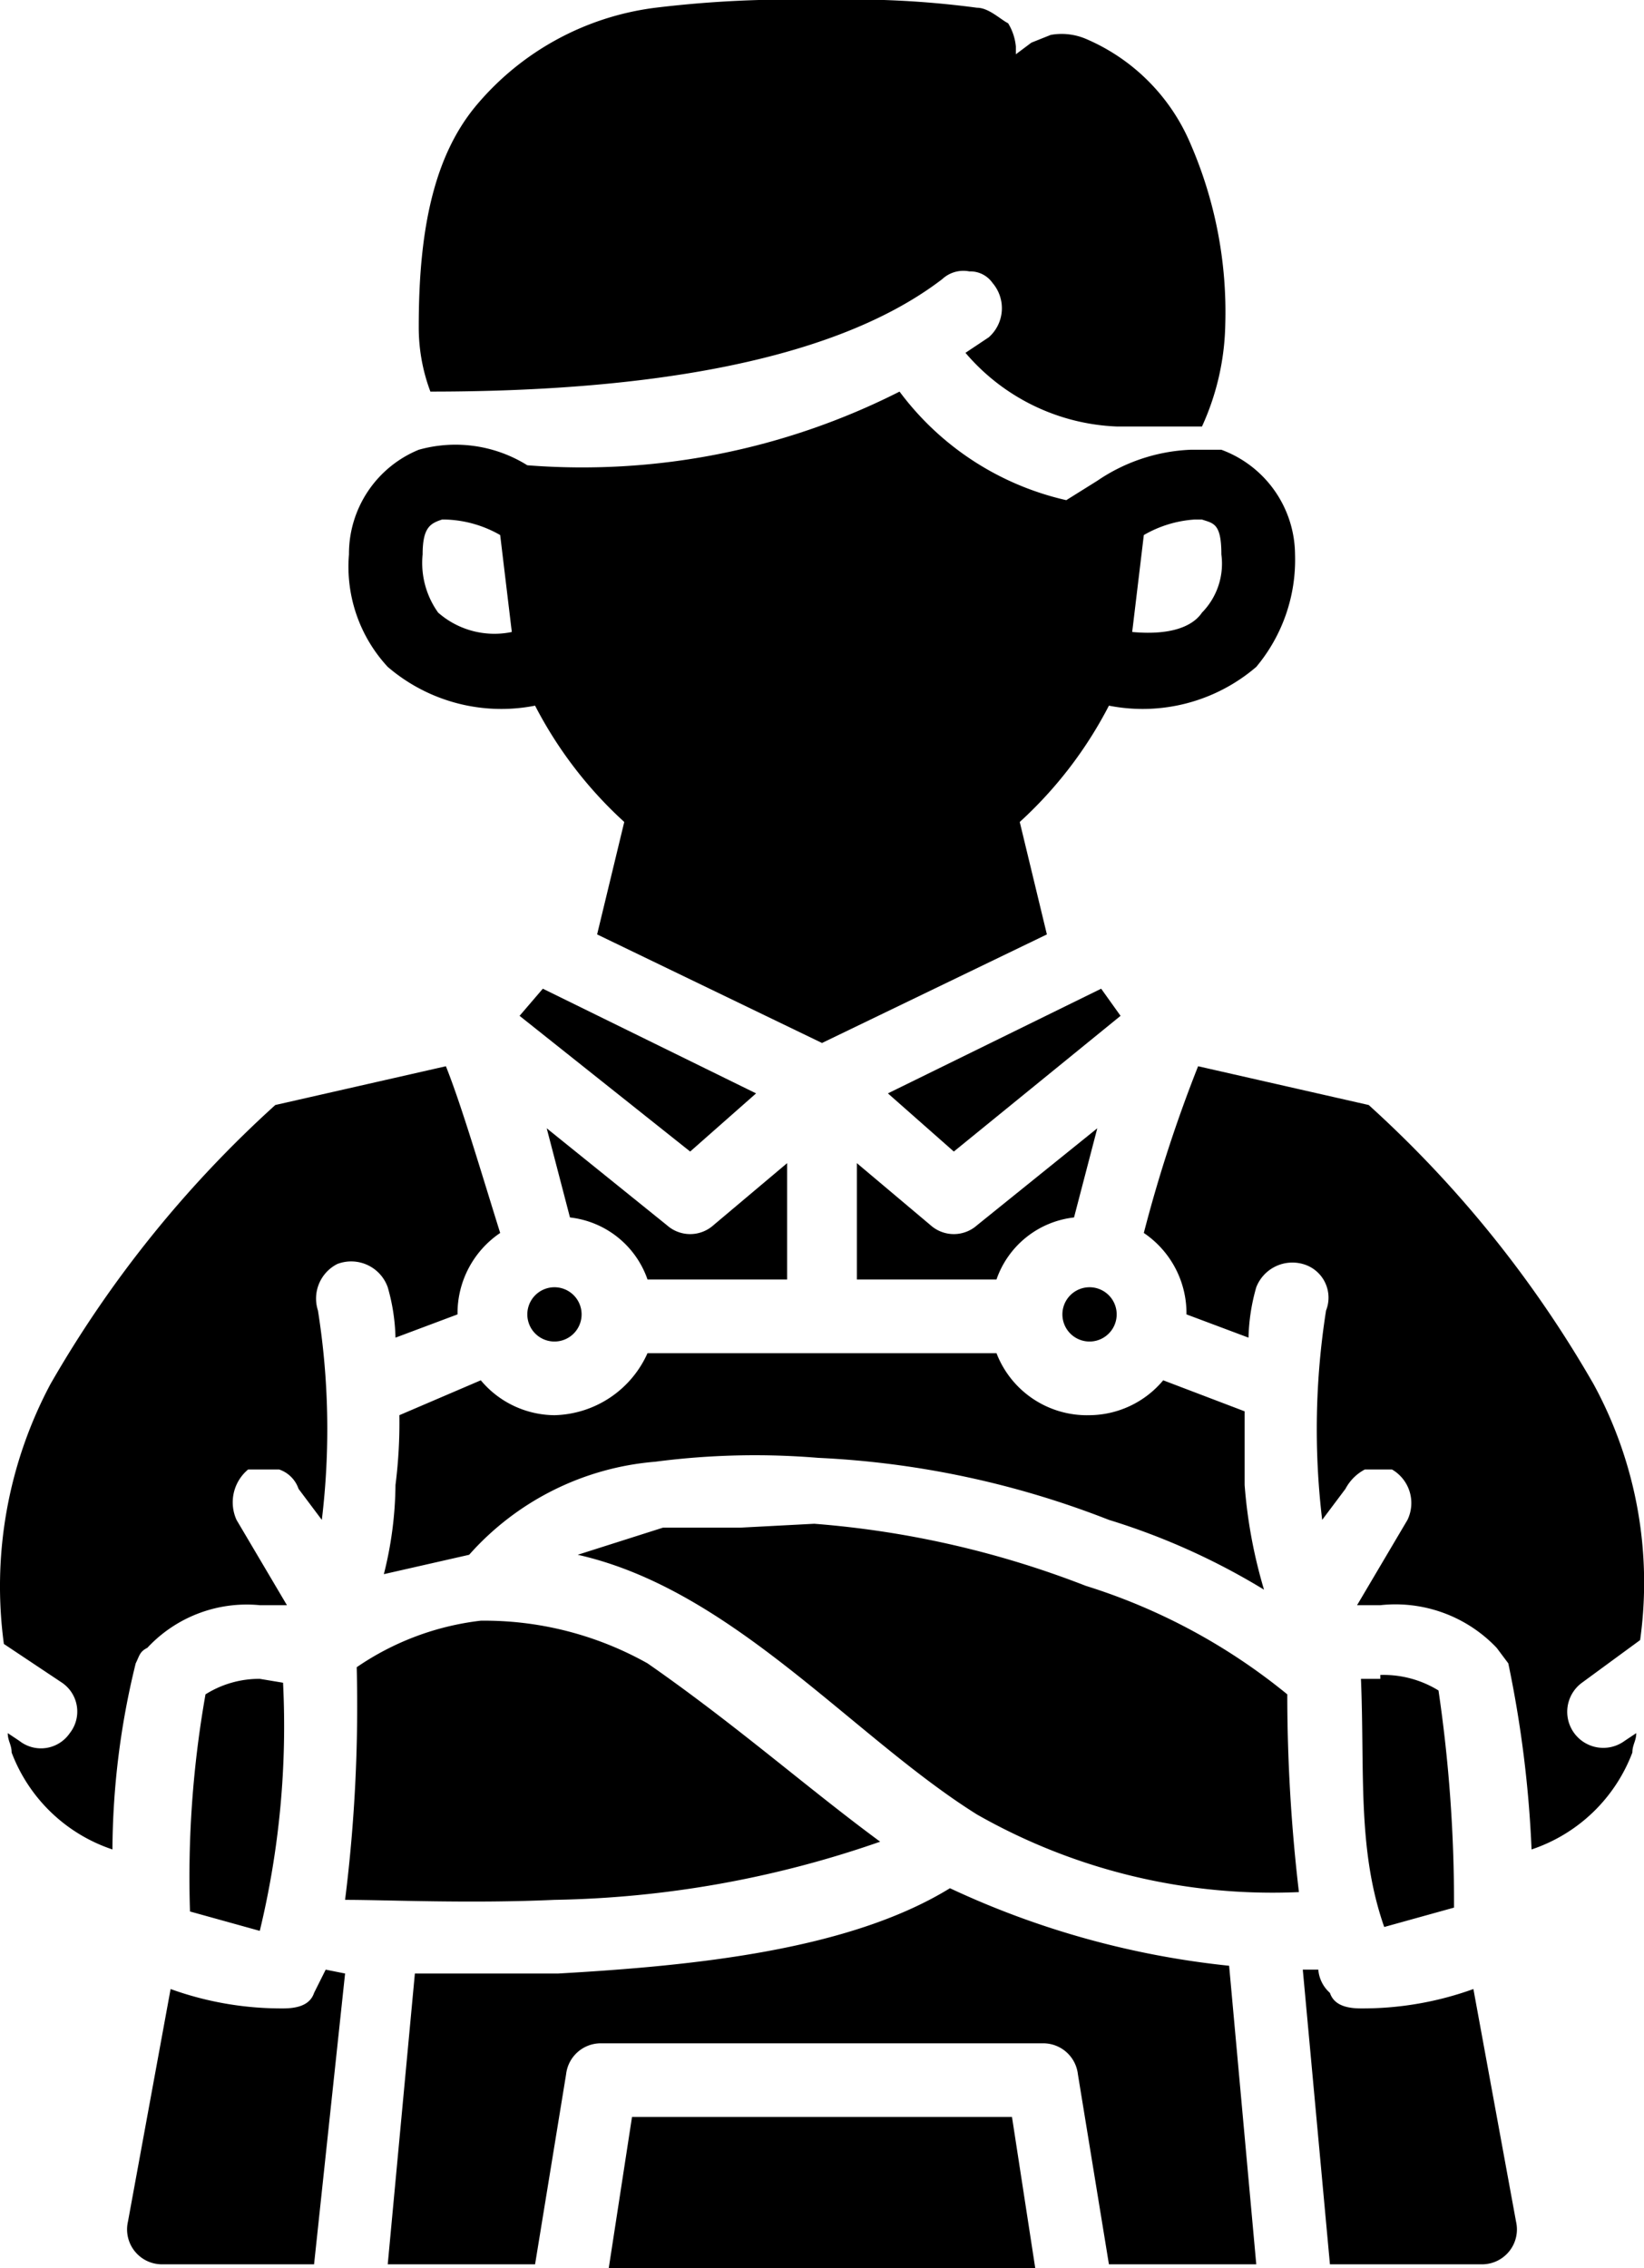 <svg xmlns="http://www.w3.org/2000/svg" viewBox="0 0 42.4 58.5"><title>barista</title><path d="M32,2.8a28.9,28.9,0,0,0-4.3.2,7.2,7.2,0,0,0-4.6,2.5c-1.1,1.3-1.5,3.2-1.5,5.7a4.7,4.7,0,0,0,.3,1.7c4.9,0,10.2-.6,13.2-2.9a.8.8,0,0,1,.7-.2.7.7,0,0,1,.6.3,1,1,0,0,1-.1,1.4l-.6.4a5.4,5.4,0,0,0,3.9,1.9h2.2a6.6,6.6,0,0,0,.6-2.6,10.9,10.9,0,0,0-.9-4.7,5.1,5.1,0,0,0-2.7-2.7,1.6,1.6,0,0,0-.9-.1l-.5.2-.4.3V4a1.4,1.4,0,0,0-.2-.6c-.2-.1-.5-.4-.8-.4A24.2,24.2,0,0,0,32,2.8Zm2,10.1a18.1,18.1,0,0,1-9.6,1.9,3.5,3.5,0,0,0-2.8-.4,2.9,2.9,0,0,0-1.8,2.7h0a3.8,3.8,0,0,0,1,2.9,4.5,4.5,0,0,0,3.8,1,10.7,10.7,0,0,0,2.3,3l-.7,2.9L32,29.7l5.8-2.8L37.1,24a10.7,10.7,0,0,0,2.3-3,4.5,4.5,0,0,0,3.8-1,4.3,4.3,0,0,0,1-2.9h0a2.9,2.9,0,0,0-1.9-2.7h-.8a4.6,4.6,0,0,0-2.4.8l-.8.5A7.4,7.4,0,0,1,34,12.9ZM22.3,16.2a3,3,0,0,1,1.4.4l.3,2.5a2.2,2.2,0,0,1-1.9-.5,2.2,2.2,0,0,1-.4-1.5c0-.7.2-.8.5-.9Zm19.3,0h.2c.3.1.5.1.5.9a1.8,1.8,0,0,1-.5,1.5c-.2.3-.7.6-1.8.5l.3-2.5a3,3,0,0,1,1.3-.4ZM24.8,28.3l-.6.7,4.4,3.5L30.3,31Zm14.4,0L33.7,31l1.7,1.5L39.7,29Zm-16.9,2-4.4,1a29.5,29.5,0,0,0-5.8,7.2,11.1,11.1,0,0,0-1.2,6.7l1.5,1a.9.9,0,0,1,.2,1.3.9.9,0,0,1-1.3.2l-.3-.2c0,.2.1.3.1.5a4.2,4.2,0,0,0,2.6,2.5,20.4,20.4,0,0,1,.6-4.8c.1-.2.1-.3.3-.4a3.5,3.5,0,0,1,2.9-1.1h.7l-1.3-2.2a1.1,1.1,0,0,1,.3-1.3H18a.8.8,0,0,1,.5.5l.6.8a19.5,19.5,0,0,0-.1-5.4,1,1,0,0,1,.5-1.2,1,1,0,0,1,1.3.6,5.1,5.1,0,0,1,.2,1.3l1.6-.6a2.5,2.5,0,0,1,1.1-2.1c-.5-1.6-1-3.3-1.4-4.3Zm19.4,0a36.4,36.4,0,0,0-1.4,4.3,2.5,2.5,0,0,1,1.1,2.1l1.6.6a5.1,5.1,0,0,1,.2-1.3,1,1,0,0,1,1.2-.6.9.9,0,0,1,.6,1.2,19.7,19.7,0,0,0-.1,5.4l.6-.8a1.2,1.2,0,0,1,.5-.5h.7a1,1,0,0,1,.4,1.3l-1.3,2.2h.6a3.6,3.6,0,0,1,3,1.1l.3.4a29.4,29.4,0,0,1,.6,4.8A4.2,4.2,0,0,0,52.9,48c0-.2.1-.3.1-.5l-.3.2a.9.9,0,0,1-1.1-1.5l1.5-1.1a10.7,10.7,0,0,0-1.2-6.6,29.5,29.5,0,0,0-5.8-7.2ZM24.9,31.9l.6,2.3a2.4,2.4,0,0,1,2,1.6h3.6v-3l-1.9,1.6a.9.9,0,0,1-1.2,0Zm14.2,0L36,34.4a.9.9,0,0,1-1.2,0l-1.9-1.6v3h3.6a2.4,2.4,0,0,1,2-1.6l.6-2.3ZM25.1,36a.7.7,0,1,0,.7.7.7.7,0,0,0-.7-.7Zm13.1.7a.7.7,0,0,0,.7.7.7.7,0,0,0,0-1.4A.7.7,0,0,0,38.2,36.7Zm-10.7,1a2.7,2.7,0,0,1-2.4,1.6,2.5,2.5,0,0,1-1.9-.9l-2.1.9a12.8,12.8,0,0,1-.1,1.8,9.7,9.7,0,0,1-.3,2.3l2.2-.5a7.2,7.2,0,0,1,4.8-2.4,19.8,19.8,0,0,1,4.2-.1A23.5,23.5,0,0,1,39.4,42h0a17.6,17.6,0,0,1,4,1.8,12.8,12.8,0,0,1-.5-2.7V39.2l-2.1-.8a2.5,2.5,0,0,1-1.9.9,2.5,2.5,0,0,1-2.4-1.6Zm2.4,4.5h-2l-2.2.7c4,.9,7.1,4.7,10.3,6.7a15.4,15.4,0,0,0,8.3,2,43.6,43.6,0,0,1-.3-5.1,15.5,15.5,0,0,0-5.2-2.8,24.5,24.5,0,0,0-7-1.6Zm-6.7,2.4A7.1,7.1,0,0,0,20,45.8a40.2,40.2,0,0,1-.3,6c1.1,0,3.2.1,5.4,0a26.8,26.8,0,0,0,8.4-1.5c-1.9-1.4-3.7-3-6-4.6a8.6,8.6,0,0,0-4.3-1.1Zm-5.7,1.5a2.6,2.6,0,0,0-1.4.4,27.1,27.1,0,0,0-.4,5.6l1.8.5a22.5,22.5,0,0,0,.6-6.4Zm28.9,0h-.5c.1,2.4-.1,4.4.6,6.4l1.8-.5a37.5,37.5,0,0,0-.4-5.6,2.7,2.7,0,0,0-1.5-.4ZM35.3,51.5c-2.6,1.6-6.6,2-10.1,2.2H21.5l-.7,7.5h3.8l.8-4.9a.9.9,0,0,1,.9-.8H37.7a.9.9,0,0,1,.9.8l.8,4.9h3.8l-.7-7.7A22.4,22.4,0,0,1,35.3,51.5ZM13.9,53.4h0Zm30.5.2.7,7.6H49a.9.9,0,0,0,.9-1.1l-1.1-6a8.4,8.4,0,0,1-2.9.5c-.4,0-.7-.1-.8-.4a.9.9,0,0,1-.3-.6Zm-25.2,0-.3.6c-.1.3-.4.4-.8.4a8.4,8.4,0,0,1-2.9-.5l-1.1,6a.9.9,0,0,0,.9,1.1h3.9l.8-7.5Zm7.9,3.8-.6,3.9h11l-.6-3.9Z" transform="translate(-10.8 -2.8)"/></svg>